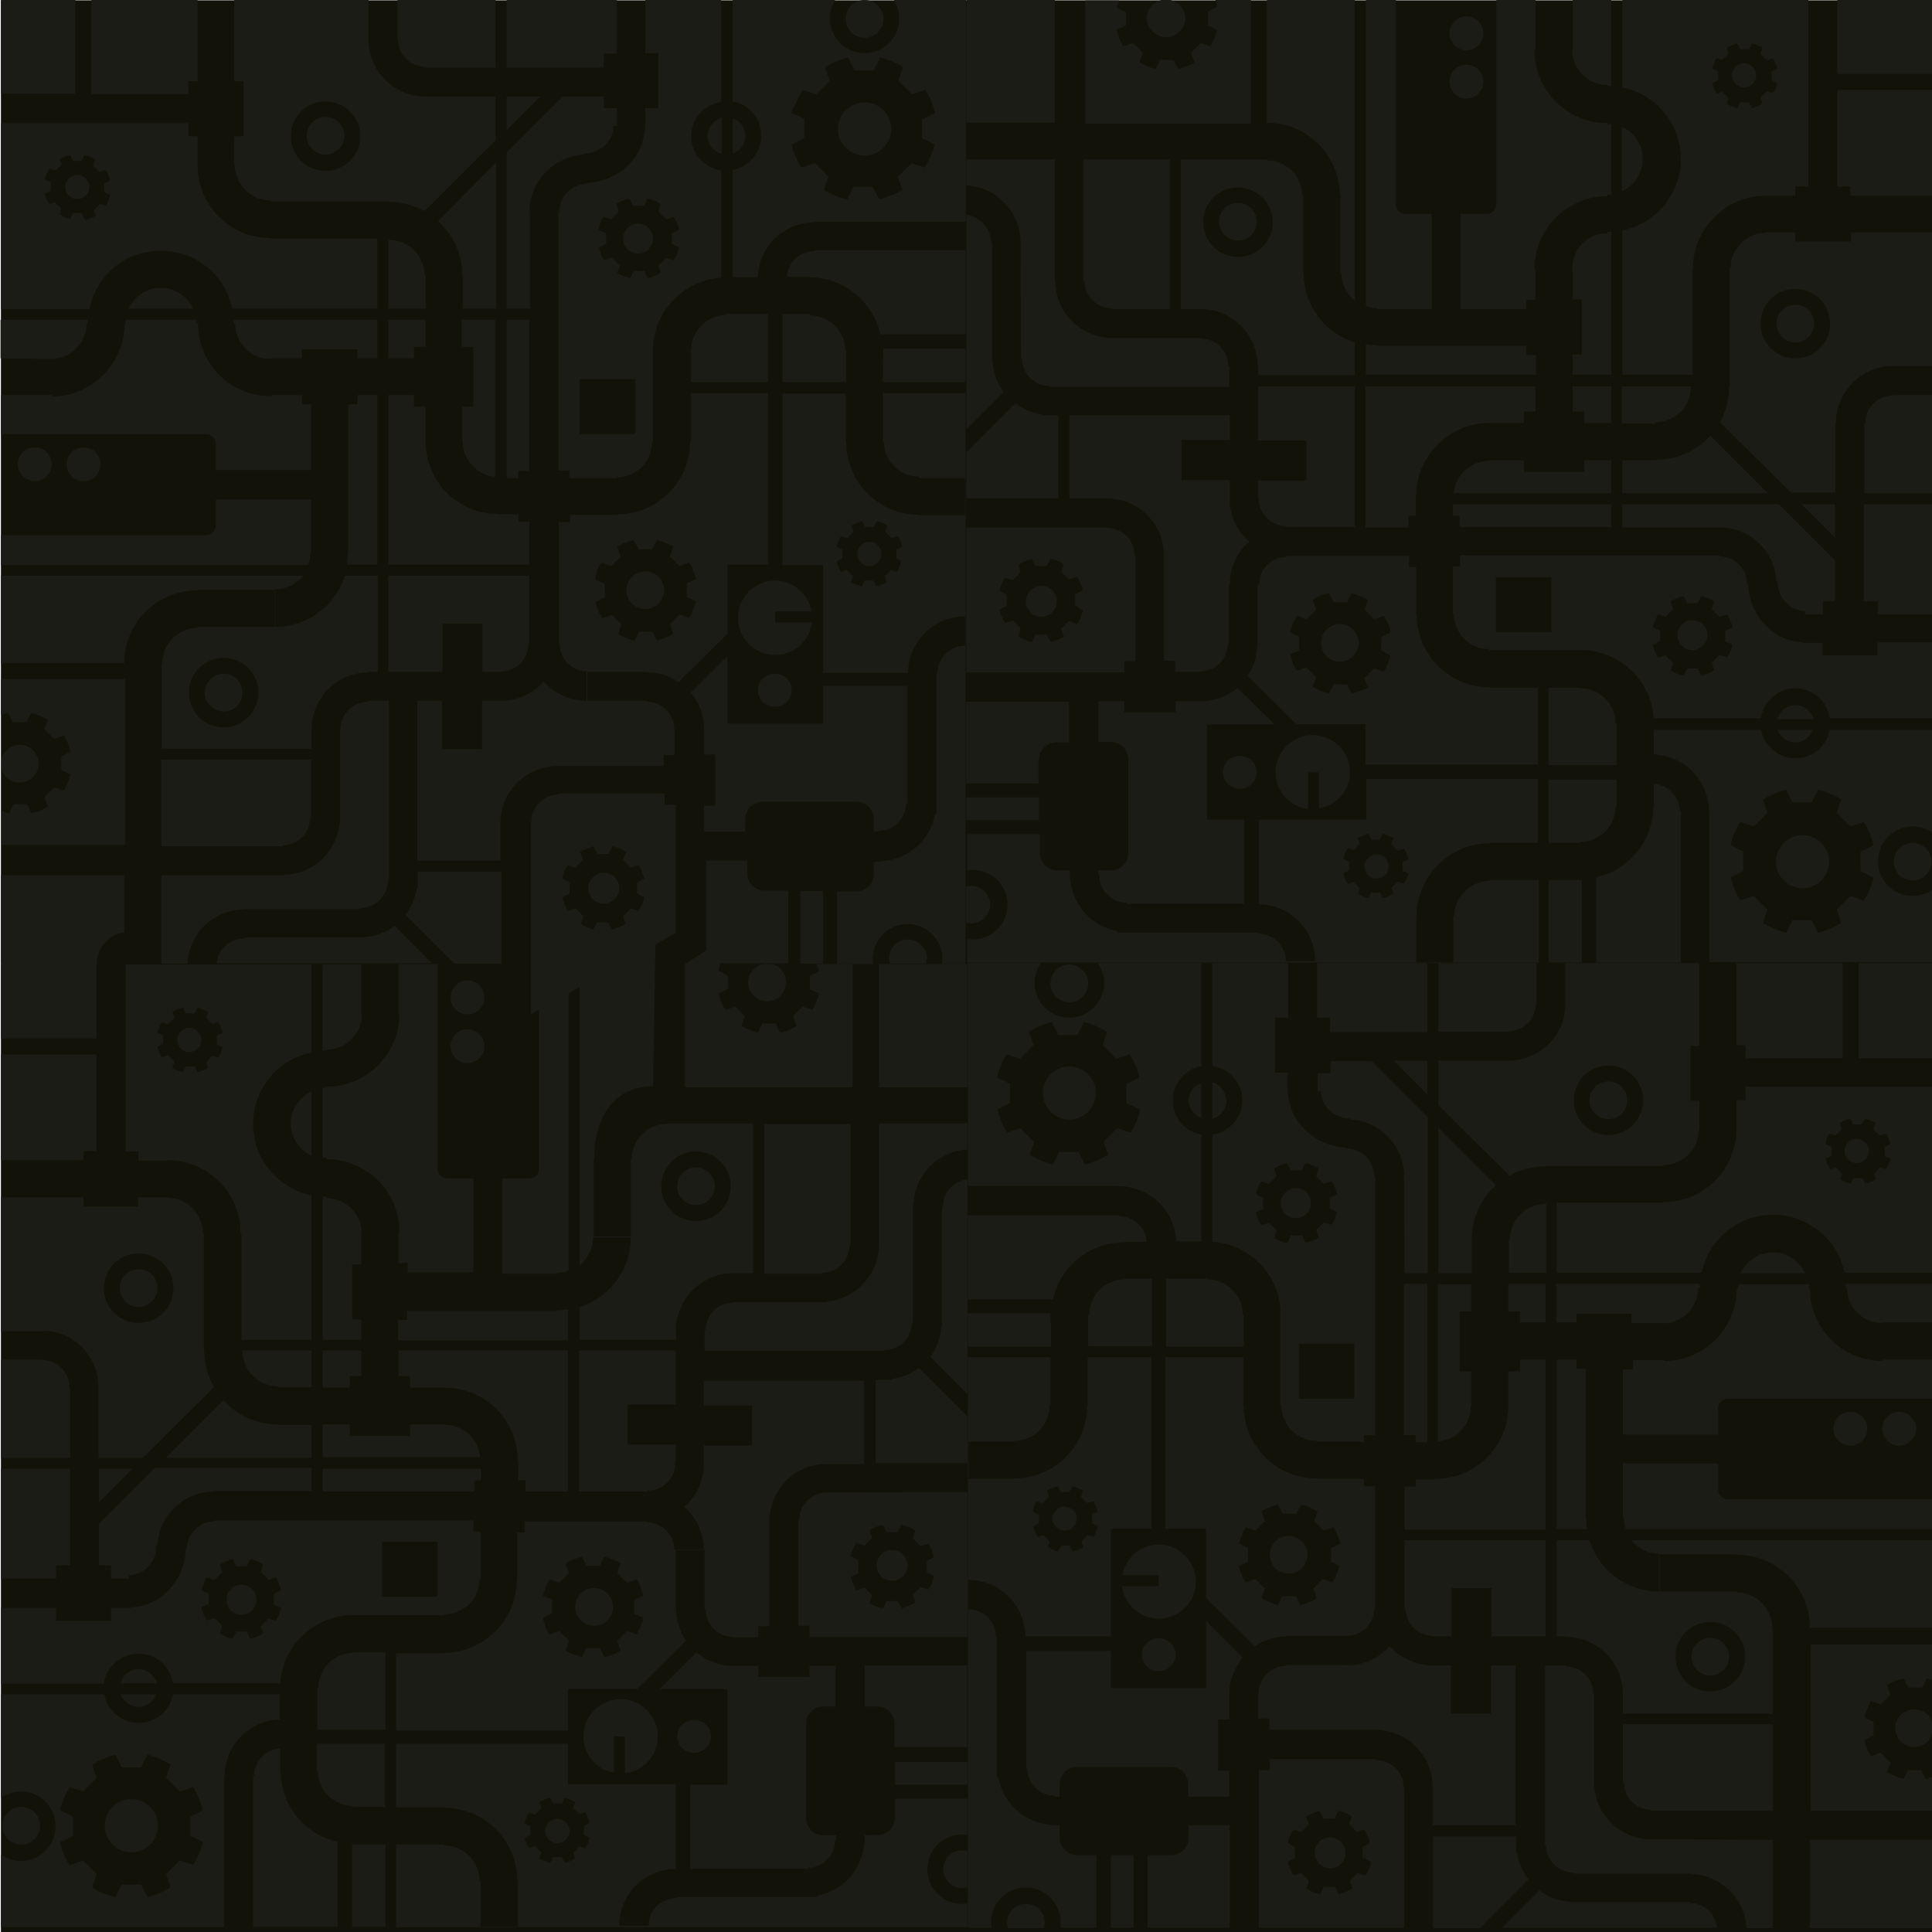 <svg xmlns="http://www.w3.org/2000/svg" viewBox="0 0 400 400" enable-background="new 0 0 400 400"><path fill="#1A1A0D" d="M.2.1h400v400h-400z"/><g fill="#28281F"><path d="M184.1 198.4c0 .4.1.8.2 1.1h7.4c.1-.4.2-.7.2-1.1 0-2.1-1.7-3.9-3.9-3.9s-3.9 1.7-3.9 3.9zm-102.4-6.7c-1.8 1.3-4 2.2-6.3 2.3v.1h-24.8v.2c-3 0-5.4 2.2-5.7 5.1h44.5l-7.7-7.7zm82.2-48.8c0-1.9-1.5-3.4-3.5-3.4-1.9 0-3.5 1.5-3.5 3.4s1.5 3.4 3.5 3.4c2 .1 3.5-1.5 3.5-3.4zm4.1-16.4c-.7-3.6-3.8-6.3-7.5-6.3-4.2 0-7.7 3.4-7.7 7.7 0 4.2 3.4 7.7 7.7 7.7 3.9 0 7.1-2.9 7.6-6.7h-7.6v-2.3h7.5zm-65.4-92.7l-11.9 12c3.1 2.8 5 6.8 5 11.2h.1v6.9h6.9v-30.1zm2.3-13.8v6.9l6.9-6.9z"/><ellipse cx="133.6" cy="122.2" rx="3.9" ry="3.9"/><path d="M143.1 72.5h-.1v6.6h16v-14.1h-8.6v.2c-4 0-7.3 3.3-7.3 7.3zm-33.5-28.7c.1-6.3 5-11.4 11.2-11.8v-.2c3.4 0 6.2-2.6 6.2-5.7h.7v-3.7h-2.7v-2.4h-8.5l-11.6 11.6v32.3h4.8v-20.1zm-76.3 8.1c7.3 0 13.4 5.2 14.8 12h30v-14.5h-22.1v-.1c-8.4 0-15.1-6.8-15.1-15.1v-6h-1.9v-2.7h-38.8v38.5h18.3c1.4-7 7.5-12.1 14.8-12.1zm-16.4-7.8h-1.8l-.6 1.2c-.8-.2-1.5-.5-2.2-.9l.4-1.2-1.3-1.3-1.2.4c-.4-.7-.7-1.4-.9-2.2l1.2-.6v-1.8l-1.2-.6c.2-.8.5-1.5.9-2.2l1.3.4 1.3-1.3-.5-1c.7-.4 1.4-.7 2.2-.9l.6 1.2h1.8l.6-1.2c.8.2 1.5.5 2.2.9l-.4 1.3 1.3 1.3 1.3-.4c.4.7.7 1.4.9 2.2l-1.2.6v1.8l1.2.6c-.2.8-.5 1.5-.9 2.2l-1.2-.4-1.3 1.3.4 1.2c-.7.4-1.4.7-2.2.9l-.7-1.5zm39.1-2.6v.2h24.5v.1c2.7 0 5.2.7 7.4 1.9l14.7-14.6v-9.1h-14.5v-6h14.5v-14.3h-20.3v8.4h.1c0 3.2 2.6 5.7 5.7 5.7v6.2c-6.3 0-11.4-4.9-11.8-11v-9.2h-27.8v17h1.9v11.4h-1.9v6h.1c.1 4 3.3 7.3 7.4 7.3zm11.4-20.5c4 0 7.2 3.2 7.2 7.2s-3.2 7.2-7.2 7.2-7.2-3.2-7.2-7.2 3.2-7.2 7.2-7.2zm98.3 163.5h4.7v15h-4.7zm-85.3-45.4h11.2v-10h8.3v10h3.8v-.1c3.2 0 5.7-2.6 5.7-5.7h.2v-14.1h-29.2v19.9zm73.9-111c0-1.7-1.1-3.1-2.6-3.6v7.3c1.5-.5 2.6-2 2.6-3.7zm-47 69.4h2.3v-31.3h-4.7v32.8h2.4zm5.3 43.6c-2 2.3-5 3.8-8.3 4h-4.5v10h-8.3v-10h-5.1v33.1h17.2v-7.8c0-6.1 4.6-11.1 10.6-11.7v-.1h23.2v-2.3h2.3v-5.3h-.1c0-3.2-2.6-5.7-5.7-5.7v-.2h-12.5v-6h12.6v.1c2.4 0 4.6.7 6.5 2l10.1-10v-14.3h8.4v-35.5h-16v10h-.1c0 8.3-6.8 15.1-15.1 15.1v.1h-9.8v1.5h-2.3v25.2h.2c0 3.2 2.6 5.7 5.7 5.7v6.1c-3.6 0-6.8-1.5-9-4zm11.9-24.6l2 .7 2-2-.7-2c1-.7 2.2-1.1 3.4-1.4l1 1.9h2.8l1-1.9c1.2.3 2.4.8 3.4 1.4l-.7 2 2 2 2-.7c.7 1 1.1 2.2 1.4 3.4l-1.9.9v2.8l1.9.9c-.3 1.2-.8 2.4-1.4 3.4l-2-.7-2 2 .7 2c-1 .7-2.2 1.1-3.4 1.4l-.9-1.8h-2.8l-.9 1.9c-1.2-.3-2.4-.8-3.4-1.4l.7-2-2-2-2 .7c-.7-1-1.2-2.2-1.4-3.4l1.9-.9v-2.8l-1.9-.9c0-1.3.5-2.5 1.2-3.5zm22-88.4c0 1.8 1.2 3.3 2.9 3.7v-7.5c-1.6.6-2.9 2.1-2.9 3.8z"/><ellipse cx="125" cy="183.9" rx="3.2" ry="3.2"/><path d="M33.4 199.5h5.4c.3-6.1 5.2-11 11.4-11.2v-.1h24.4v-.2c3.2 0 5.7-2.6 5.7-5.7h.2v-37.2h-4.3v.2c-3.2 0-5.7 2.6-5.7 5.7h-.1v19.4h-.1c-.5 5.9-5.4 10.6-11.5 10.7v.1h-25.4v18.3zm70.3-19h-17.2v3.4h-.2c-.3 2-1.1 3.9-2.3 5.5l10.1 10.1h9.7v-19z"/><ellipse cx="7.2" cy="96.1" rx="3.5" ry="3.5"/><path d="M26.6 63.9h13.4c-1.2-2.5-3.7-4.3-6.7-4.3s-5.5 1.8-6.7 4.3z"/><ellipse cx="17.3" cy="96.1" rx="3.5" ry="3.5"/><path d="M88.1 91.4v-7.2h-2.4v-2.4h-5.3v35.1h29.2v-8.9h-2.3v-1.5h-4.1v-.1c-8.3.1-15.1-6.7-15.1-15zm-7.7-17.2h5.3v-2.4h2.4v-5.6h-7.7zm0-24.8v14.5h7.7v-6.9h-.2c0-4-3.3-7.3-7.3-7.3v-.2h-.2zm15.3 34.8v7.2h.1c0 3.8 3 7 6.7 7.3v-32.5h-6.9v5.6h2.4v12.4h-2.3zm-17.6-10v-8h-29.7v.8h.3c0 4 3.2 7.3 7.2 7.3v-.1h6.6v-1.9h11.5v1.9h4.1zm-13.9 95.1h.2v-12h-31v17.9h25.1v-.2c3.2 0 5.7-2.5 5.7-5.7zm13.9-87.5h-4.1v1.9h-1.9v31h-.1c0 .8-.1 1.5-.2 2.2h6.3v-35.1z"/><ellipse cx="180" cy="114.7" rx="2.5" ry="2.5"/><path d="M4.1 162c2.2 0 3.9-1.8 3.9-3.9 0-2.2-1.8-3.9-3.9-3.9-1.9 0-3.4 1.3-3.8 3.1v1.8c.3 1.6 1.9 2.9 3.8 2.9zm164.6-116v-.1h31.3v-46.2h-15.1c.8 1.2 1.3 2.6 1.3 4.1 0 4-3.2 7.2-7.2 7.2s-7.2-3.2-7.2-7.2c0-1.5.5-3 1.3-4.1h-21.4v21.3c3.4.6 5.9 3.5 5.9 7.1 0 3.5-2.6 6.5-5.9 7.1v22.2h5.2c.2-6.4 5.4-11.4 11.8-11.4zm-2.5-27.4l2.8.9 2.8-2.8-1-2.8c1.5-.9 3.1-1.6 4.8-2l1.3 2.7h4l1.3-2.7c1.7.4 3.3 1.1 4.8 2l-1 2.8 2.8 2.8 2.8-.9c.9 1.5 1.6 3.1 2 4.8l-2.7 1.3v3.9l2.6 1.3c-.4 1.7-1.1 3.3-2 4.8l-2.8-.9-2.8 2.8.9 2.7c-1.5.9-3.1 1.6-4.8 2l-1.3-2.6h-4l-1.3 2.6c-1.7-.4-3.4-1.1-4.8-2l.9-2.7-2.8-2.8-2.8.9c-.9-1.4-1.6-3.1-2-4.8l2.6-1.3v-4l-2.7-1.3c.8-1.6 1.5-3.2 2.4-4.7zm-140.5 122h-25.5v7.4c.5-.2 1-.3 1.5-.4l1 1.9h2.8l1-1.9c1.2.3 2.4.8 3.4 1.4l-.7 2 2 2 2-.7c.7 1 1.1 2.2 1.4 3.4l-1.9.9v2.8l1.9.9c-.3 1.2-.8 2.4-1.4 3.4l-2-.7-2 2 .7 2c-1 .7-2.2 1.1-3.4 1.4l-.9-1.9h-2.8l-.9 1.9c-.5-.1-1-.3-1.5-.5v7h25.5v-34.3zm15.2-18.4v-.1h16v7.7h-16v.2c-4 0-7.3 3.3-7.3 7.3h-.1v17.7h31v-4c0-6.5 5.3-11.8 11.8-11.8v-.1h1.9v-19.9h-6.8c-1.9 6.1-7.7 10.6-14.4 10.6v-7.8c2.3 0 4.4-1.1 5.8-2.8h-62.6v18.1h25.5c0-8.3 6.8-15.1 15.2-15.1zm5.4 28.4c-4 0-7.2-3.2-7.2-7.2s3.2-7.2 7.2-7.2 7.2 3.2 7.2 7.2c0 3.9-3.2 7.2-7.2 7.2z"/><ellipse cx="179" cy="26.7" rx="5.5" ry="5.5"/><path d="M.2-.3h15.4v19.7h-15.4z"/><ellipse cx="67.4" cy="28.1" rx="3.9" ry="3.9"/><ellipse cx="179" cy="3.9" rx="3.9" ry="3.9"/><ellipse cx="46.3" cy="143.4" rx="3.9" ry="3.9"/><circle cx="16" cy="38.7" r="2.5"/><path d="M39 16.8h1.9v-17.1h-22v19.8h20.1zm25.2 97.9h.2v-11.3h-19.7v5.4c0 1.1-.9 2-2 2h-42.5v6.2h63.6c.3-.8.4-1.5.4-2.3zm135.7-62.9h-31.3v.2c-3 0-5.5 2.4-5.7 5.3h4.6v.1c7.2 0 13.2 5 14.8 11.8h17.6v-17.4z"/><ellipse cx="132.1" cy="49.4" rx="3.1" ry="3.1"/><path d="M121.5 38.1c-3.2 0-5.7 2.6-5.7 5.7h-.2v53.6h2.3v1.6h9.8v-.2c4.1 0 7.3-3.3 7.3-7.3h.2v-19.7c.4-7.7 6.5-13.8 14.1-14.3v-22.2c-3.5-.5-6.2-3.5-6.2-7.1 0-3.6 2.7-6.6 6.2-7.1v-21.4h-15.7v11.3h2.7v11.4h-2.7v4.2h-.1c-.3 6.1-5.5 11-12.1 11.3v.2zm10 51.8h-11.5v-11.4h11.5v11.4zm-6.6-45l1.6.5 1.6-1.6-.5-1.6c.8-.5 1.7-.9 2.7-1.1l.8 1.5h2.2l.8-1.5c1 .2 1.9.6 2.7 1.1l-.5 1.6 1.6 1.6 1.6-.5c.5.8.9 1.7 1.1 2.7l-1.5.7v2.2l1.5.7c-.2 1-.6 1.9-1.1 2.7l-1.6-.5-1.6 1.6.5 1.5c-.8.5-1.7.9-2.7 1.1l-.7-1.5h-2.2l-.7 1.5c-1-.2-1.9-.6-2.7-1.1l.5-1.5-1.6-1.6-1.6.5c-.5-.8-.9-1.7-1.1-2.7l1.5-.7v-2.2l-1.5-.7c0-1 .4-1.9.9-2.7zm.1-33.8h2.7v-11.4h-22.8v14.3h20.1zm37 53.9v14.1h13.2v-6.5h-.2c0-4-3.3-7.3-7.3-7.3v-.3h-5.7zm37.9 7.2h-17v2.1h-.1v4.8h17.1zm-189.3 2.1h.1c4-.1 7.2-3.3 7.2-7.3h.2v-.8h-18v8l10.5.1zm34.1 17.6v5.4h19.7v-13.6h-1.9v-1.9h-6.4v.2c-8.4.1-15.1-6.7-15.1-15h-.3v-.8h-14.7v.8h-.2c0 8.3-6.8 15.1-15.1 15.1v-.7.4h-10.5v8.1h42.5c1.1 0 2 .9 2 2zm125.7 50.2v7.7h-19.8v-14l-7.6 7.6c1.8 2.1 2.8 4.7 2.8 7.6v5.2h2.3v10.6h-2.3v5.4h8.5v-2.6c0-2 1.6-3.6 3.6-3.6h19.4c2 0 3.6 1.6 3.6 3.6v2.6h1v-.2c3.2 0 5.7-2.6 5.7-5.7h.3v-.3h-.1v-24h-17.4zm29.5 57.4v-118.1h-17.1v10h.2c0 4 3.3 7.3 7.3 7.3v.3h9.5v7.7h-9.5v-.1c-8.4 0-15.1-6.8-15.1-15.1h-.1v-10h-13.1v35.5h8.4v22.3h17.6c.1-6.5 5.3-11.7 11.8-11.7v6.1c-3.2 0-5.7 2.6-5.7 5.7h-.2v29.1h-.3c-.9 5.3-5.4 9.4-10.9 9.8v.1h-1.8v2.6c0 2-1.6 3.6-3.6 3.6h-4v15h7.5c-.1-.4-.1-.7-.1-1.1 0-4 3.2-7.2 7.2-7.2s7.2 3.2 7.2 7.2c0 .4 0 .7-.1 1.1h4.9zm-13.3-83.3c-.2.8-.5 1.5-.9 2.2l-1.2-.4-1.3 1.3.4 1.2c-.7.4-1.4.7-2.2.9l-.6-1.2h-1.8l-.6 1.2c-.8-.2-1.5-.5-2.2-.9l.4-1.2-1.3-1.3-1.2.4c-.4-.7-.7-1.4-.9-2.2l1.2-.6v-1.8l-1.2-.6c.2-.8.5-1.5.9-2.2l1.3.4 1.3-1.3-.4-1.3c.7-.4 1.4-.7 2.2-.9l.6 1.2h1.8l.6-1.2c.8.2 1.5.5 2.2.9l-.4 1.3 1.3 1.3 1.3-.4c.4.7.7 1.4.9 2.2l-1.2.6v1.8l1 .6zm18.4 71.1c0-2.1-1.7-3.9-3.9-3.9-.4 0-.8.1-1.1.2v7.4c.3.1.7.2 1.1.2 2.2-.1 3.9-1.8 3.9-3.9zm.5-112.4h-.1v-24.7h-.2c0-3-2.3-5.4-5.1-5.7v44.4l7.7-7.7c-1.3-1.8-2.2-3.9-2.3-6.3z"/><ellipse cx="256.7" cy="159.9" rx="3.5" ry="3.4"/><path d="M279.5 159.9c0-4.2-3.4-7.7-7.7-7.7-4.2 0-7.7 3.4-7.7 7.7 0 3.9 2.9 7.1 6.7 7.6v-7.6h2.3v7.5c3.7-.7 6.4-3.8 6.4-7.5zm74.6-69.7c-2.8 3.1-6.8 5-11.2 5v.1h-7v6.8h30.1l-11.9-11.9zm25.8 21.1v-6.9h-6.9z"/><ellipse cx="277.4" cy="133.1" rx="3.9" ry="3.9"/><path d="M320.6 142.4v16h14.1v-8.6h-.2c0-4-3.3-7.3-7.3-7.3v-.1h-6.6zm35.4-33.2c6.3 0 11.5 4.9 11.8 11.1h.2c0 3.4 2.6 6.2 5.7 6.2v.7h3.7v-2.7h2.5v-8.5l-11.6-11.6h-32.4v4.8h20.1zm-140.9 48.1c0-2 1.6-3.6 3.6-3.6h2.6v-8.4h-21.3v16.9h15v-4.9zm168-107.3h-11.4v-1.9h-6.1v.1c-4 0-7.3 3.3-7.3 7.3h-.2v24.5h-.1c0 2.7-.7 5.2-1.9 7.4l14.7 14.6h9.2v-14.4h6v14.5h14.3v-20.3h-8.4v.1c-3.2 0-5.7 2.6-5.7 5.7h-6.1c0-6.2 4.9-11.4 11-11.8h9.2v-27.7h-17.1v1.9zm-11.4 24.2c-4 0-7.2-3.2-7.2-7.2s3.2-7.2 7.2-7.2 7.2 3.2 7.2 7.2-3.2 7.2-7.2 7.2zm-21.3-18.6h.1c0-8.3 6.8-15.1 15.1-15.1h6.1v-1.9h2.7v-38.7h-38.5v18.2c6.9 1.4 12.1 7.5 12.1 14.8 0 7.3-5.2 13.4-12.1 14.8v29.9h14.5v-22zm4.1-41.4c.2-.8.5-1.5.9-2.2l1.2.4 1.3-1.3-.4-1.2c.7-.4 1.4-.7 2.2-.9l.6 1.2h1.8l.6-1.2c.8.2 1.5.5 2.2.9l-.4 1.3 1.3 1.3 1.3-.4c.4.7.7 1.4.9 2.1l-1.2.6v1.8l1.2.6c-.2.8-.5 1.5-.9 2.1l-1.3-.4-1.3 1.3.4 1.3c-.7.4-1.4.7-2.2.9l-.6-1.2h-1.8l-.6 1.2c-.8-.2-1.5-.5-2.2-.9l.4-1.2-1.3-1.3-1.2.4c-.4-.7-.7-1.4-.9-2.2l1.2-.6v-1.8l-1.2-.6zm-154.4 150.9h15v4.7h-15zm60.4-65.7v3.8h.1c0 3.2 2.6 5.7 5.7 5.7v.2h14.2v-29.1h-20v11.2h10v8.3h-10zm111.2 54.3c1.7 0 3.1-1.1 3.6-2.6h-7.3c.6 1.5 2 2.6 3.7 2.6zm-70.9-46.9h1.4v2.3h31.4v-4.7h-32.8zm17.6 51.6v-16h-10v-.1c-8.4 0-15.1-6.8-15.1-15.1h-.1v-9.8h-1.5v-2.3h-25.3v.2c-3.2 0-5.7 2.6-5.7 5.7h-6.1c0-3.5 1.6-6.7 4-8.9-2.3-2-3.9-5-4-8.2v-4.5h-10v-8.3h10v-5.1h-33.2v17.2h7.8c6.1 0 11.1 4.6 11.7 10.5h.1v23.1h2.3v2.3h5.2v-.1c3.2 0 5.7-2.6 5.7-5.7h.2v-12.3h6v12.4h-.1c0 2.4-.7 4.6-2 6.5l10.1 10h14.3v8.4h35.7zm-38.6-14.8l-.9-1.9h-2.8l-.9 1.9c-1.2-.3-2.4-.8-3.4-1.4l.7-2-2-2-2 .7c-.7-1-1.1-2.2-1.4-3.4l1.9-.9v-2.8l-1.9-.9c.3-1.2.8-2.4 1.4-3.4l2 .7 2-2-.7-2c1-.7 2.2-1.2 3.4-1.4l.9 1.9h2.8l.9-1.9c1.2.3 2.4.8 3.4 1.4l-.7 2 2 2 2-.7c.7 1 1.2 2.2 1.4 3.4l-1.9 1v2.8l1.9 1c-.3 1.2-.8 2.4-1.4 3.4l-2-.7-2 2 .7 2c-1 .4-2.2.9-3.4 1.2zm91.9 2.4c-1.8 0-3.3 1.2-3.7 2.9h7.5c-.5-1.7-2-2.9-3.8-2.9z"/><ellipse cx="215.6" cy="124.5" rx="3.2" ry="3.2"/><path d="M211.3 49.8l.1 24.4h.2c0 3.2 2.6 5.7 5.7 5.7v.2h37.2v-4.3h-.2c0-3.2-2.6-5.7-5.7-5.7v-.1h-19.4v-.1c-5.9-.5-10.6-5.4-10.7-11.5h-.1v-25.4h-18.3v5.4c6.1.3 11 5.3 11.2 11.4zm7.8 36.2h-3.4v-.2c-2.1-.3-3.9-1.1-5.5-2.3l-10.1 10.1v9.6h19v-17.2z"/><ellipse cx="303.6" cy="6.9" rx="3.5" ry="3.5"/><path d="M340.1 32.9c0-2.9-1.7-5.5-4.3-6.6v13.3c2.6-1.2 4.3-3.7 4.3-6.7z"/><ellipse cx="303.6" cy="16.9" rx="3.5" ry="3.5"/><path d="M291.6 106.8h1.5v-4.1h.1c0-8.3 6.8-15.1 15.1-15.1h7.2v-2.4h2.4v-5.2h-35.2v29.2h8.9v-2.4zm42-19.2v-7.6h-8v5.2h2.4v2.4zm9.2-.2c4 0 7.3-3.3 7.3-7.3h.2v-.1h-14.5v7.7h7v-.3zm-34.5 7.9v.1c-3.8 0-7 3-7.3 6.7h32.6v-6.8h-5.6v2.4h-12.5v-2.4h-7.2zm25.3-47.3h-.8v.3c-4 0-7.3 3.2-7.3 7.2h.1v6.5h1.9v11.4h-1.9v4.2h8v-29.6zm-103.4 15.8v.2h12v-31h-17.9v25.1h.2c0 3.2 2.6 5.7 5.7 5.7zm87.7 9.7h-1.9v-1.9h-31v-.1c-.8 0-1.5-.1-2.2-.2v6.3h35.2v-4.1zm-85.1 63.4h2.3v-21.9h-.2c0-3.2-2.6-5.7-5.7-5.7v-.1h-29.1v30h32.7v-2.3zm-8.6-10.5c-.2 1-.6 1.9-1.2 2.8l-1.7-.6-1.6 1.6.6 1.6c-.8.5-1.8.9-2.8 1.1l-.8-1.5h-2.3l-.8 1.5c-1-.2-2-.6-2.8-1.2l.5-1.6-1.6-1.6-1.6.5c-.5-.8-.9-1.8-1.2-2.8l1.5-.8v-2.3l-1.5-.7c.2-1 .6-2 1.2-2.8l1.6.5 1.6-1.6-.5-1.6c.8-.5 1.8-.9 2.8-1.2l.8 1.5h2.3l.8-1.5c1 .2 2 .6 2.8 1.1l-.6 1.6 1.6 1.6 1.7-.6c.5.8.9 1.8 1.2 2.8l-1.6.8v2.3l1.6 1.1z"/><circle cx="285" cy="179.4" r="2.5"/><path d="M241.5 7.7c2.2 0 3.9-1.8 3.9-3.9 0-1.9-1.3-3.4-3.1-3.8h-1.8c-1.7.4-3.1 2-3.1 3.8.1 2.1 1.9 3.9 4.1 3.9zm158.7 143.4h-21.4c-.6 3.4-3.5 5.9-7.1 5.9-3.5 0-6.5-2.6-7.1-5.9h-22.2v5.1c6.3.2 11.4 5.4 11.4 11.8h.1v31.2h46.2v-15c-1.2.8-2.6 1.3-4.1 1.3-4 0-7.2-3.2-7.2-7.2s3.2-7.2 7.2-7.2c1.5 0 3 .5 4.1 1.3v-21.3zm-12.3 30.6c-.4 1.7-1.1 3.3-2 4.8l-2.8-1-2.8 2.8.9 2.8c-1.5.9-3.1 1.6-4.8 2l-1.3-2.6h-4l-1.3 2.6c-1.7-.4-3.4-1.1-4.8-2l.9-2.8-2.8-2.8-2.8.9c-.9-1.5-1.6-3.1-2-4.8l2.6-1.3v-4l-2.6-1.3c.4-1.7 1.1-3.4 2-4.8l2.8.9 2.8-2.8-.9-2.8c1.5-.9 3.1-1.6 4.8-2l1.3 2.6h4l1.3-2.6c1.7.4 3.4 1.1 4.8 2l-.9 2.8 2.8 2.8 2.8-.9c.9 1.4 1.6 3.1 2 4.8l-2.7 1.3v4l2.7 1.4zm-128.9-181.8h-7.4c.2.5.3 1 .4 1.5l-1.9 1v2.8l1.9 1c-.3 1.2-.8 2.4-1.4 3.4l-2-.7-2 2 .7 2c-1 .7-2.2 1.1-3.4 1.4l-.9-1.9h-2.8l-.9 1.9c-1.2-.3-2.4-.8-3.4-1.4l.7-2-2-2-2 .7c-.7-1-1.1-2.2-1.4-3.4l1.9-.9v-2.8l-1.9-.9c.1-.5.3-1 .5-1.5h-7v25.5h34.3v-25.7zm-14.5 33.1v31h4.1c6.5 0 11.8 5.3 11.8 11.8h.1v1.9h20v-6.8c-6.1-1.9-10.6-7.6-10.6-14.4h7.8c0 2.3 1.1 4.4 2.8 5.7v-62.3h-18.2v25.5c8.4 0 15.1 6.8 15.1 15.1h.1v16h-7.7v-16h-.2c0-4-3.3-7.3-7.3-7.3v-.2h-17.8zm19 13c0 4-3.2 7.2-7.2 7.2s-7.2-3.2-7.2-7.2 3.2-7.2 7.2-7.2c3.9 0 7.2 3.2 7.2 7.2zm-63.4-46.1h18.3v25.5h-18.3z"/><ellipse cx="373.2" cy="178.4" rx="5.5" ry="5.5"/><path d="M380.4-.1h19.8v15.4h-19.8z"/><ellipse cx="371.7" cy="67" rx="3.9" ry="3.9"/><ellipse cx="396" cy="178.4" rx="3.9" ry="3.9"/><ellipse cx="256.3" cy="45.9" rx="3.9" ry="3.9"/><ellipse cx="361.1" cy="15.6" rx="2.5" ry="2.5"/><path d="M380.4 38.6h2.7v1.9h17.1v-21.9h-19.8zm-95.4 25.4h11.4v-19.7h-5.4c-1.1 0-2-.9-2-2v-42.4h-6.2v63.5c.7.2 1.5.4 2.3.4v.2zm45.5 135.3h17.5v-31.3h-.2c0-3-2.4-5.5-5.4-5.7v4.6h-.1c0 7.2-5 13.2-11.8 14.7v17.7z"/><ellipse cx="350.4" cy="131.5" rx="3.1" ry="3.1"/><path d="M377.4 133.1h-4.2v-.1c-6.1-.3-11-5.5-11.3-12.1h-.2c0-3.2-2.6-5.7-5.7-5.7v-.2h-53.7v2.3h-1.5v9.8h.2c0 4 3.3 7.3 7.3 7.3v.2h19.7c7.7.4 13.9 6.5 14.4 14.1h22.2c.5-3.5 3.5-6.2 7.1-6.2 3.6 0 6.7 2.7 7.1 6.2h21.3v-15.7h-11.4v2.7h-11.4v-2.6zm-56.2-2.2h-11.5v-11.4h11.5v11.4zm37.5 2.5c-.2 1-.6 1.9-1.1 2.7l-1.6-.5-1.6 1.6.5 1.6c-.8.5-1.7.9-2.7 1.1l-.7-1.5h-2.2l-.7 1.5c-1-.2-1.9-.6-2.7-1.1l.5-1.5-1.6-1.6-1.5.5c-.5-.8-.9-1.7-1.1-2.7l1.5-.7v-2.2l-1.5-.7c.2-1 .6-1.9 1.1-2.7l1.5.5 1.6-1.6-.5-1.6c.8-.5 1.7-.9 2.7-1.1l.7 1.5h2.2l.7-1.5c1 .2 1.9.6 2.7 1.1l-.5 1.6 1.6 1.6 1.6-.5c.5.8.9 1.7 1.1 2.7l-1.5.7v2.2l1.5.6zm41.5-6.2v-22.8h-14.3v20.1h2.9v2.7zm-79.6 47.3h6.6v-.2c4 0 7.3-3.3 7.3-7.3h.2v-5.6h-14.1v13.1zm0 24.8h6.9v-17.1h-6.9zm12.2-181.7v.2h.8v-17.9h-8v10.3h-.1v.1c0 4.1 3.3 7.3 7.3 7.3zm-30.5 46.4h13.7v-1.9h1.9v-6.4h-.2c0-8.3 6.8-15.1 15.1-15.1v-.3h.8v-14.6h-.8v-.2c-8.4 0-15.1-6.8-15.1-15.1h.7-.5v-10.5h-8.1v42.4c0 1.1-.9 2-2 2h-5.4v19.7zm-46.1 78.4c-2.1 1.8-4.7 2.8-7.6 2.8h-5.2v2.3h-10.6v-2.3h-5.4v8.4h2.6c2 0 3.6 1.6 3.6 3.6v19.4c0 2-1.6 3.6-3.6 3.6h-2.6v1h.2c0 3.2 2.6 5.7 5.7 5.7v.3h.3v-.1h24v-17.4h-7.7v-19.7h14l-7.7-7.6zm62.2 39.8h-10v.2c-4 0-7.3 3.3-7.3 7.3h-.2v9.5h-7.7v-9.5h.1c0-8.3 6.8-15.1 15.1-15.1v-.1h10v-13.2h-35.5v8.4h-22.3v17.5c6.5.1 11.7 5.3 11.7 11.8h-6.1c0-3.2-2.6-5.7-5.7-5.7v-.2h-29.1v-.3c-5.3-.9-9.4-5.4-9.8-10.8h-.1v-1.8h-2.6c-2 0-3.6-1.6-3.6-3.6v-3.9h-15v7.5c.4-.1.7-.1 1.1-.1 4 0 7.2 3.2 7.2 7.2s-3.2 7.2-7.2 7.2c-.4 0-.7 0-1.1-.1v4.9h118.3v-17.1zm-26.8-1.4c-.2.8-.5 1.5-.9 2.1l-1.3-.4-1.3 1.3.4 1.3c-.7.4-1.4.7-2.2.9l-.6-1.2h-1.8l-.6 1.2c-.8-.2-1.5-.5-2.2-.9l.4-1.2-1.3-1.3-1.2.4c-.4-.7-.7-1.4-.9-2.2l1.2-.6v-1.8l-1.2-.6c.2-.8.5-1.5.9-2.2l1.2.4 1.3-1.3-.4-1.2c.7-.4 1.4-.7 2.2-.9l.6 1.2h1.8l.6-1.2c.8.2 1.5.5 2.2.9l-.4 1.3 1.3 1.3 1.3-.4c.4.6.7 1.4.9 2.2l-1.2.6v1.8l1.2.5zm-79.2 213.4c-2.1 0-3.9 1.7-3.9 3.9 0 .4.1.8.2 1.1h7.4c.1-.4.2-.7.2-1.1 0-2.2-1.7-3.9-3.9-3.9zm137.4-.2v-.2h-24.8v-.1c-2.4-.1-4.5-1-6.3-2.3l-7.7 7.7h44.5c-.3-2.9-2.8-5.1-5.7-5.1z"/><ellipse cx="239.9" cy="342.6" rx="3.5" ry="3.4"/><path d="M247.6 327.5c0-4.2-3.4-7.7-7.7-7.7-3.8 0-6.9 2.7-7.5 6.3h7.5v2.3h-7.6c.5 3.8 3.7 6.7 7.6 6.7 4.2.1 7.7-3.4 7.7-7.6zm57-70.9h.1c0-4.4 1.9-8.4 5-11.2l-11.9-11.9v30.1h6.9v-7zm-9.1-37h-6.9l6.9 7z"/><circle cx="266.8" cy="321.9" r="3.9"/><path d="M257.4 272.2h-.1c0-4-3.3-7.3-7.3-7.3v-.2h-8.6v14.1h16.1v-6.6zm33.3-28.7l.1 20.1h4.8v-32.3l-11.6-11.6h-8.5v2.5h-2.7v3.7h.7c0 3.2 2.8 5.7 6.2 5.7v.2c6 .3 11 5.4 11 11.7zm-44.6 137c0 2-1.6 3.6-3.6 3.6h-4.9v15h17v-21.2h-8.5v2.6zm115.3-152.7h-1.9v6c0 8.3-6.8 15.1-15.1 15.1v.1h-22.1v14.5h30c1.4-6.9 7.5-12 14.8-12 7.3 0 13.4 5.2 14.8 12h18.3v-38.5h-38.8v2.8zm17.3 6.9l1.3.4 1.3-1.3-.4-1.3c.7-.4 1.4-.7 2.2-.9l.6 1.2h1.8l.6-1.2c.8.2 1.5.5 2.2.9l-.4 1.3 1.3 1.3 1.3-.4c.4.7.7 1.4.9 2.2l-1.2.6v1.8l1.2.6c-.2.8-.5 1.5-.9 2.2l-1.2-.4-1.3 1.3.4 1.2c-.7.4-1.4.7-2.2.9l-.6-1.2h-1.8l-.6 1.2c-.8-.2-1.5-.5-2.2-.9l.4-1.2-1.3-1.3-1.2.4c-.4-.7-.7-1.4-.9-2.2l1.2-.6v-1.8l-1.2-.6c0-.8.3-1.5.7-2.2zm-26.9-18.3v-17h-27.7v9.2c-.4 6.1-5.5 11-11.8 11v-6.1c3.2 0 5.7-2.6 5.7-5.7h.1v-8.4h-20.3v14.2h14.5v6h-14.5v9.2l14.7 14.6c2.2-1.2 4.7-1.9 7.4-1.9v-.1h24.5v-.2c4 0 7.3-3.3 7.3-7.3h.1v-6h-1.8v-11.4h1.8zm-18.8 18.6c-4 0-7.2-3.2-7.2-7.2s3.2-7.2 7.2-7.2 7.2 3.2 7.2 7.2-3.2 7.2-7.2 7.2zm-103 149.1h4.7v15h-4.7zm90-45.3v-19.9h-29.2v14.1h.2c0 3.1 2.6 5.7 5.7 5.7v.1h3.8v-10h8.3v10h11.2zm-71.3-107.3v-7.3c-1.5.5-2.6 2-2.6 3.6 0 1.7 1.1 3.1 2.6 3.7zm46.8 67.1v-32.8h-4.8v31.3h2.4v1.5zm1.1 79.3h17.2v-33.1h-5.1v10h-8.3v-10h-4.4c-3.3-.2-6.2-1.7-8.3-4-2.2 2.5-5.3 4-8.9 4v-6.1c3.2 0 5.7-2.6 5.7-5.7h.2v-25.3h-2.3v-1.5h-9.8v-.1c-8.4 0-15.1-6.8-15.1-15.1h-.1v-10h-16.1v35.5h8.4v14.3l10.1 10c1.9-1.2 4.1-2 6.5-2v-.1h12.5v6h-12.5v.2c-3.2 0-5.7 2.6-5.7 5.7h-.1v5.2h2.3v2.3h23.2v.1c5.9.6 10.6 5.6 10.6 11.7v8zm-21.2-54.6l1.9.9c-.3 1.2-.8 2.4-1.4 3.4l-2-.7-2 2 .7 2c-1 .7-2.2 1.1-3.4 1.4l-.9-1.8h-2.8l-.9 1.8c-1.2-.3-2.4-.8-3.4-1.4l.7-2-2-2-2 .7c-.7-1-1.2-2.2-1.4-3.4l1.9-.9v-2.8l-1.9-.9c.3-1.2.8-2.4 1.4-3.4l2 .7 2-2-.7-2c1-.7 2.2-1.1 3.4-1.4l1 1.9h2.8l1-1.9c1.2.3 2.4.8 3.4 1.4l-.7 2 2 2 2-.7c.7 1 1.1 2.2 1.4 3.4l-1.9.9v2.8zm-24.4-99.2v7.5c1.7-.4 2.9-1.9 2.9-3.7-.1-1.9-1.3-3.4-2.9-3.8z"/><ellipse cx="275.4" cy="383.6" rx="3.2" ry="3.2"/><path d="M341.6 380.8c-6-.1-11-4.8-11.5-10.7h-.1v-19.4h-.1c0-3.1-2.6-5.7-5.7-5.7v-.2h-4.3v37.2h.2c0 3.2 2.6 5.7 5.7 5.7v.2h24.4v.1c6.1.2 11.1 5.1 11.4 11.2h5.4v-18.3l-25.4-.1zm-27.5 2.8h-.2v-3.4h-17.2v19h9.7l10.1-10.1c-1.3-1.6-2.1-3.5-2.4-5.5z"/><ellipse cx="393.2" cy="295.8" rx="3.5" ry="3.5"/><path d="M367.1 259.3c-3 0-5.5 1.7-6.7 4.3h13.3c-1.1-2.5-3.7-4.3-6.6-4.3z"/><ellipse cx="383.1" cy="295.8" rx="3.5" ry="3.5"/><path d="M320 281.5h-5.3v2.4h-2.4v7.2c0 8.3-6.8 15.1-15.1 15.1v.1h-4.1v1.5h-2.3v8.9h29.2v-35.2zm0-15.7h-7.7v5.7h2.4v2.3h5.3zm0-16.7h-.1v.2c-4 0-7.3 3.3-7.3 7.3h-.2v6.9h7.7v-14.4zm-22.2 49.3c3.8-.3 6.7-3.4 6.7-7.3h.1v-7.2h-2.4v-12.4h2.4v-5.6h-6.9v32.5zm53.8-31.8h.3v-.8h-29.7v8h4.2v-1.8h11.4v1.9h6.6v.1c4-.1 7.2-3.4 7.2-7.4zm-15.6 102.4h.2c0 3.2 2.6 5.7 5.7 5.7v.2h25.1v-17.9h-31v12zm-13.7-87.5v35.1h6.3c-.1-.7-.2-1.5-.2-2.2h-.1v-31h-1.9v-1.9h-4.1zm-37.5 82.9v-.2h-21.9v2.3h-2.3v32.6h30.1v-29.1h-.1c0-3.1-2.6-5.6-5.8-5.6zm-2.4 20.3l1.5.8c-.2 1-.6 1.9-1.2 2.8l-1.6-.5-1.6 1.6.5 1.6c-.8.5-1.8.9-2.8 1.2l-.8-1.5h-2.3l-.8 1.5c-1-.2-2-.6-2.8-1.2l.5-1.6-1.6-1.6-1.6.5c-.5-.8-.9-1.8-1.2-2.8l1.5-.8v-2.3l-1.5-.8c.2-1 .6-1.9 1.2-2.8l1.6.5 1.6-1.6-.6-1.6c.8-.5 1.8-.9 2.8-1.2l.8 1.6h2.3l.8-1.6c1 .2 2 .6 2.8 1.2l-.6 1.6 1.6 1.6 1.6-.5c.5.8.9 1.8 1.1 2.8l-1.5.8v2.3z"/><circle cx="220.4" cy="314.4" r="2.5"/><path d="M396.3 353.9c-2.2 0-3.9 1.8-3.9 3.9 0 2.2 1.8 3.9 3.9 3.9 1.9 0 3.4-1.3 3.8-3.1v-1.8c-.3-1.6-1.9-2.9-3.8-2.9zm-147.6-96.8v-22.2c-3.4-.6-5.9-3.5-5.9-7.1 0-3.5 2.6-6.5 5.9-7.1v-21.3h-21.4c.8 1.2 1.3 2.6 1.3 4.1 0 4-3.2 7.2-7.2 7.2s-7.2-3.2-7.2-7.2c0-1.5.5-3 1.3-4.1h-15.1v46.1h31.3v.1c6.4 0 11.6 5.1 11.8 11.4h5.2zm-12.6-27.4c-.4 1.7-1.1 3.3-2 4.8l-2.8-.9-2.8 2.8.9 2.7c-1.5.9-3.1 1.6-4.8 2l-1.3-2.6h-4l-1.3 2.6c-1.7-.4-3.4-1.1-4.8-2l.9-2.7-2.8-2.8-2.8.9c-.9-1.5-1.6-3.1-2-4.8l2.6-1.3v-4l-2.7-1.3c.4-1.7 1.1-3.4 2-4.8l2.8.9 2.8-2.8-1-2.8c1.5-.9 3.1-1.6 4.8-2l1.3 2.7h4l1.3-2.7c1.7.4 3.3 1.1 4.8 2l-.9 2.8 2.8 2.8 2.8-.9c.9 1.5 1.6 3.1 2 4.8l-2.7 1.3v4l2.9 1.3zm138.6 145.2h25.5v-7l-1.5.5-.9-1.9h-2.8l-.9 1.8c-1.2-.3-2.4-.8-3.4-1.4l.7-2-2-2-2 .7c-.7-1-1.2-2.2-1.4-3.4l1.9-.9v-2.8l-1.9-.9c.3-1.2.8-2.4 1.4-3.4l2 .7 2-2-.7-2c1-.7 2.2-1.1 3.4-1.4l1 1.9h2.8l1-1.9 1.5.4v-7.4h-25.5v34.4zm-31.2-53.2v7.8c-6.8 0-12.5-4.4-14.4-10.6h-6.8v19.9h1.9v.1c6.5 0 11.8 5.3 11.8 11.8v4.1h31v-17.8h-.1c0-4-3.3-7.3-7.3-7.3v-.2h-16v-7.7h16v.1c8.4 0 15.1 6.8 15.1 15.1h25.5v-18.1h-62.4c1.3 1.7 3.4 2.8 5.7 2.8zm10.6 14.1c4 0 7.2 3.2 7.2 7.2s-3.2 7.2-7.2 7.2-7.2-3.2-7.2-7.2c-.1-3.9 3.2-7.2 7.2-7.2zm20.6 45.1h25.5v18.3h-25.5zm-153.3-160.1c-3 0-5.5 2.5-5.5 5.5s2.5 5.5 5.5 5.5 5.5-2.5 5.5-5.5-2.5-5.5-5.5-5.5zm163.4-21.4h15.4v19.7h-15.4z"/><ellipse cx="333" cy="227.8" rx="3.9" ry="3.9"/><ellipse cx="221.4" cy="203.6" rx="3.9" ry="3.9"/><ellipse cx="354.1" cy="343" rx="3.9" ry="3.9"/><circle cx="384.4" cy="238.3" r="2.5"/><path d="M381.5 219.1v-19.7h-22v17h1.9v2.7zm-25.8 89.3v-5.4h-19.7v11.3h.2c0 .8.1 1.5.4 2.3h63.6v-6.2h-42.5c-1.1 0-2-.9-2-2zm-122.9-51.2v-.1h4.6c-.2-3-2.7-5.3-5.7-5.3v-.2h-31.3v17.4h17.6c1.5-6.8 7.6-11.8 14.8-11.8z"/><ellipse cx="268.3" cy="249.1" rx="3.1" ry="3.1"/><path d="M282.4 298.6v-1.5h2.3v-53.6h-.2c0-3.2-2.6-5.7-5.7-5.7v-.2c-6.6-.3-11.8-5.2-12.1-11.3h-.1v-4.2h-2.6v-11.4h2.7v-11.3h-15.7v21.3c3.5.5 6.2 3.5 6.2 7.1 0 3.6-2.7 6.6-6.2 7.1v22.2c7.7.5 13.8 6.7 14.1 14.3v19.6h.2c0 4 3.3 7.3 7.3 7.3v.2h9.8zm-15.2-42.7l-.7 1.5c-1-.2-1.9-.6-2.7-1.1l.5-1.5-1.6-1.6-1.6.5c-.5-.8-.9-1.7-1.1-2.7l1.5-.7v-2.3l-1.5-.7c.2-1 .6-1.9 1.1-2.7l1.6.5 1.6-1.6-.5-1.6c.8-.5 1.7-.9 2.7-1.1l.8 1.5h2.2l.8-1.5c1 .2 1.9.6 2.7 1.1l-.5 1.6 1.6 1.6 1.6-.5c.5.8.9 1.7 1.1 2.7l-1.5.7v2.2l1.5.7c-.2 1-.6 1.9-1.1 2.7l-1.6-.5-1.6 1.6.5 1.5c-.8.5-1.7.9-2.7 1.1l-.7-1.5h-2.4zm1.7 33.7v-11.4h11.5v11.4h-11.5zm26.6-90.2h-22.8v11.3h2.7v3h20.1zm-57.1 65.3h-5.6v.2c-4 0-7.3 3.3-7.3 7.3h-.2v6.5h13.2v-14zm-38 7.2v6.9h17.2v-4.9h-.1v-2zm181.8-5.3h.2c0 4 3.2 7.3 7.2 7.3h.1v-.1h10.4v-8h-18c.1.3.1.6.1.8zm7.6 14.5v.7c-8.4 0-15.1-6.8-15.1-15.1h-.2v-.8h-14.6v.8h-.3c0 8.3-6.8 15.1-15.1 15.1v-.2h-6.4v1.9h-2.1v13.5h19.7v-5.4c0-1.1.9-2 2-2h42.5v-8.1h-10.4v-.4zm-140 68.4h-19.8v-7.7h-17.5v24h-.1v.3h.3c0 3.2 2.6 5.7 5.7 5.7v.2h1v-2.6c0-2 1.6-3.6 3.6-3.6h19.4c2 0 3.6 1.6 3.6 3.6v2.6h8.5v-5.4h-2.3v-10.6h2.3v-5.2c0-2.9 1.1-5.6 2.8-7.6l-7.6-7.6v13.9zm-30.4 31v-2.6h-1.8v-.1c-5.5-.4-10-4.5-10.9-9.8h-.3v-29.1h-.2c0-3.2-2.6-5.7-5.7-5.7v-6.1c6.5 0 11.7 5.2 11.8 11.7h17.7v-22.3h8.4v-35.5h-13.2v10h-.1c0 8.3-6.8 15.1-15.1 15.1v.1h-9.5v-7.7h9.5v-.2c4.1 0 7.3-3.3 7.3-7.3h.2v-10h-17.1v118.1h4.9c-.1-.4-.1-.7-.1-1.1 0-4 3.2-7.2 7.2-7.2s7.2 3.2 7.2 7.2c0 .4 0 .7-.1 1.1h7.5v-15h-4c-1.9 0-3.6-1.6-3.6-3.6zm-4.8-69.7l1.3.4 1.3-1.3-.4-1.3c.7-.4 1.4-.7 2.2-.9l.6 1.2h1.8l.6-1.2c.8.2 1.5.5 2.2.9l-.4 1.3 1.3 1.3 1.3-.4c.4.7.7 1.4.9 2.2l-1.2.6v1.8l1.2.6c-.2.8-.5 1.5-.9 2.2l-1.2-.4-1.3 1.3.4 1.2c-.7.4-1.4.7-2.2.9l-.6-1.2h-1.8l-.6 1.2c-.8-.2-1.5-.5-2.2-.9l.4-1.2-1.3-1.3-1.2.4c-.4-.7-.7-1.4-.9-2.2l1.2-.6v-1.8l-1.2-.6c0-.9.3-1.6.7-2.2zm-19.3 76.2c0 2.1 1.7 3.9 3.9 3.9.4 0 .8-.1 1.1-.2v-7.4c-.3-.1-.7-.2-1.1-.2-2.1 0-3.9 1.7-3.9 3.9zm-.1-137.1h-.2v24.7h-.1c-.1 2.4-1 4.5-2.3 6.3l7.7 7.7v-44.4c-2.9.3-5.1 2.7-5.1 5.7z"/><ellipse cx="143.7" cy="359.5" rx="3.5" ry="3.4"/><path d="M136.2 359.5c0-4.2-3.4-7.7-7.7-7.7-4.2 0-7.7 3.4-7.7 7.7 0 3.8 2.7 6.9 6.3 7.5v-7.5h2.3v7.6c3.9-.4 6.8-3.7 6.8-7.6zm-71.7-57.7v-6.8h-7v-.1c-4.5 0-8.5-1.9-11.2-5l-11.9 11.9h30.1zm-44 9.2l6.9-6.9h-6.9z"/><ellipse cx="123" cy="332.7" rx="3.9" ry="3.9"/><path d="M73.2 342.2c-4 0-7.3 3.3-7.3 7.3h-.2v8.6h14.1v-16h-6.6v.1zm-52.7-18.1h2.5v2.7h3.7v-.7c3.2 0 5.7-2.8 5.7-6.2h.2c.3-6.2 5.5-11.1 11.8-11.1v-.1h20.1v-4.8h-32.4l-11.6 11.6v8.6zm158.5 29.2h2.6c2 0 3.6 1.6 3.6 3.6v4.8h15v-16.9h-21.2v8.5zm-178.8-71.8v20.3h14.3v-14.5h-.1c0-3.2-2.6-5.7-5.7-5.7v-.1h-8.5zm9.2-6c6.2.4 11 5.5 11 11.8v14.5h9.2l14.7-14.6c-1.2-2.2-2-4.7-2-7.4h-.1v-24.5h-.2c0-4-3.3-7.3-7.3-7.3v-.1h-6.1v1.9h-11.3v-1.9h-17.1v27.7h9.2zm19.3-16c4 0 7.2 3.2 7.2 7.2s-3.2 7.2-7.2 7.2-7.2-3.2-7.2-7.2 3.2-7.2 7.2-7.2zm6-19.3c8.4 0 15.1 6.8 15.1 15.1h.2v22.1h14.5v-29.9c-6.9-1.4-12.1-7.5-12.1-14.8 0-7.3 5.2-13.4 12.1-14.8v-18.2h-38.5v38.7h2.7v1.9h6zm-2.1-26.4c.2-.8.5-1.5.9-2.1l1.3.4 1.3-1.3-.4-1.3c.7-.4 1.4-.7 2.2-.9l.6 1.2h1.8l.6-1.2c.8.2 1.5.5 2.2.9l-.4 1.2 1.3 1.3 1.2-.4c.4.7.7 1.4.9 2.2l-1.2.6v1.8l1.2.6c-.2.8-.5 1.5-.9 2.2l-1.2-.4-1.3 1.3.4 1.2c-.7.4-1.4.7-2.2.9l-.6-1.2h-1.8l-.6 1.2c-.8-.2-1.5-.5-2.2-.9l.4-1.3-1.3-1.3-1.3.4c-.4-.7-.7-1.4-.9-2.2l1.2-.6v-1.8l-1.2-.5zm152.7 151h15v4.7h-15zm-45.4-74v-11.2h-20v29.2h14.2v-.2c3.2 0 5.7-2.6 5.7-5.7h.1v-3.8h-10v-8.3h10zm-111.2 62.6c1.7 0 3.1-1.1 3.6-2.6h-7.3c.6 1.5 2 2.6 3.7 2.6zm70.9-49.3h-32.8v4.7h31.4v-2.3h1.4zm18 54v-8.4h14.3l10.1-10c-1.2-1.9-2-4.1-2-6.5h-.1v-12.4h6v12.4h.2c0 3.2 2.6 5.7 5.7 5.7v.1h5.2v-2.3h2.3v-23.1h.1c.6-5.9 5.6-10.5 11.7-10.5h7.8v-17.2h-33.2v5.1h10v8.3h-10v4.5c-.2 3.3-1.7 6.2-4 8.2 2.5 2.2 4 5.3 4 8.9h-6.1c0-3.2-2.6-5.7-5.7-5.7v-.2h-25.3v2.3h-1.5v9.8h-.1c0 8.3-6.8 15.1-15.1 15.1v.1h-9.9v16h35.6zm-5.2-27.7c.3-1.2.8-2.4 1.4-3.4l2 .7 2-2-.7-2c1-.7 2.2-1.1 3.4-1.4l.9 1.9h2.8l.9-1.9c1.2.3 2.4.8 3.4 1.4l-.7 2 2 2 2-.7c.7 1 1.1 2.2 1.4 3.4l-1.9.9v2.8l1.9.9c-.3 1.2-.8 2.4-1.4 3.4l-2-.7-2 2 .7 2c-1 .7-2.2 1.2-3.4 1.4l-.9-1.9h-2.8l-.9 1.9c-1.2-.3-2.4-.8-3.4-1.4l.7-2-2-2-2 .7c-.7-1-1.1-2.2-1.4-3.4l1.9-1v-2.8l-1.9-.8zm-83.7 15.2c-1.8 0-3.3 1.2-3.7 2.9h7.5c-.5-1.6-2-2.9-3.8-2.9z"/><ellipse cx="184.7" cy="324.1" rx="3.2" ry="3.2"/><path d="M182 258c-.2 6-4.9 10.9-10.8 11.5v.1h-19.4v.1c-3.2 0-5.7 2.6-5.7 5.7h-.2v4.3h37.2v-.2c3.2 0 5.7-2.6 5.7-5.7h.2v-24.4h.1c.2-6.1 5.1-11.1 11.2-11.4v-5.4h-18.3v25.4zm2.7 27.5v.2h-3.4v17.2h19v-9.6l-10.1-10.1c-1.5 1.2-3.4 2-5.5 2.3z"/><ellipse cx="96.8" cy="206.5" rx="3.5" ry="3.5"/><path d="M64.5 239.3v-13.3c-2.5 1.2-4.3 3.7-4.3 6.6 0 3 1.8 5.5 4.3 6.7z"/><ellipse cx="96.8" cy="216.6" rx="3.5" ry="3.5"/><path d="M117.6 308.8v-29.2h-35.1v5.3h2.4v2.4h7.2c8.4 0 15.1 6.8 15.1 15.1h.1v4.1h1.5v2.3h8.8zm-50.8-21.5h5.6v-2.4h2.4v-5.3h-8zm-2.3 0v-7.7h-14.5v.1h.2c0 4 3.3 7.3 7.3 7.3v.2h7zm20.4 7.6v2.4h-12.5v-2.4h-5.6v6.8h32.6c-.3-3.8-3.5-6.7-7.3-6.7v-.1h-7.2zm-18.1-47.2v29.7h8v-4.2h-1.9v-11.4h1.9v-6.5h.1c-.1-4-3.3-7.2-7.3-7.2v-.3c-.3-.1-.6-.1-.8-.1zm103.4 16v-.2c3.2 0 5.7-2.6 5.7-5.7h.2v-25.1h-17.9v31h12zm-52.6 7.4c-.7.1-1.5.2-2.2.2v.1h-31.1v1.9h-1.9v4.2h35.2v-6.4zm53.6 37.9c-3.2 0-5.7 2.6-5.7 5.7h-.2v21.9h2.3v2.3h32.7v-30l-29.1.1zm4.9 13.2c.2-1 .6-1.9 1.2-2.8l1.7.6 1.6-1.6-.6-1.6c.8-.5 1.8-.9 2.8-1.1l.8 1.5h2.3l.8-1.5c1 .2 2 .6 2.8 1.2l-.5 1.6 1.6 1.6 1.6-.5c.5.8.9 1.8 1.2 2.8l-1.5.8v2.3l1.5.8c-.2 1-.6 2-1.2 2.8l-1.6-.5-1.6 1.6.5 1.6c-.8.5-1.8.9-2.8 1.2l-.8-1.5h-2.3l-.8 1.5c-1-.2-2-.6-2.8-1.1l.6-1.6-1.6-1.6-1.7.6c-.5-.8-.9-1.8-1.2-2.8l1.6-.8v-2.7l-1.6-.8zm-60.7 54.4c-1.4 0-2.5 1.1-2.5 2.5s1.1 2.5 2.5 2.5 2.5-1.1 2.5-2.5-1.1-2.5-2.5-2.5zm44.4-177h-1.8c-1.7.4-3.1 2-3.1 3.8 0 2.2 1.8 3.9 3.9 3.9 2.2 0 3.9-1.8 3.9-3.9.1-1.8-1.2-3.4-2.9-3.8zm-101.8 151.2h-22.2c-.6 3.4-3.5 5.9-7.1 5.9-3.5 0-6.5-2.5-7.1-5.9h-21.4v21.4c1.2-.8 2.6-1.3 4.1-1.3 4 0 7.2 3.2 7.2 7.2s-3.2 7.2-7.2 7.2c-1.5 0-3-.5-4.1-1.3v15h46.2v-31.2h.1c0-6.4 5.1-11.6 11.4-11.8v-5.2zm-16 30.5c-.4 1.7-1.1 3.4-2 4.8l-2.8-.9-2.8 2.8.9 2.8c-1.5.9-3.1 1.6-4.8 2l-1.3-2.6h-4l-1.3 2.6c-1.7-.4-3.4-1.1-4.8-2l.9-2.8-2.8-2.8-2.8 1c-.9-1.4-1.6-3.1-2-4.8l2.7-1.3v-4l-2.7-1.3c.4-1.7 1.1-3.3 2-4.8l2.8.9 2.8-2.8-.9-2.8c1.5-.9 3.1-1.6 4.8-2l1.3 2.6h4l1.3-2.6c1.7.4 3.4 1.1 4.8 2l-.9 2.8 2.8 2.8 2.8-.9c.9 1.5 1.6 3.1 2 4.8l-2.6 1.3v4l2.6 1.2zm134.1-181.7h-7l.5 1.5-1.9.9v2.8l1.9.9c-.3 1.2-.8 2.4-1.4 3.4l-2-.7-2 2 .7 2c-1 .7-2.2 1.2-3.4 1.4l-.9-1.9h-2.8l-.9 1.9c-1.2-.3-2.4-.8-3.4-1.4l.7-2-2-2-2 .7c-.7-1-1.2-2.2-1.4-3.4l1.9-1v-2.7l-1.9-1c0-.2.1-.8.3-1.6h14.1v-15h-4.9c-2 0-3.6-1.6-3.6-3.6v-2.6h-8.5v18.6l-4.4 2.8v25.5h34.7v-25.5zm-36.2 75.8c.1-6.5 5.4-11.8 11.9-11.8h4.1v-31h-17.8v.1c-4.1 0-7.3 3.3-7.3 7.3h-.2v16h-7.7v-16h.1c0-8.3 3.8-15.1 12.2-15.1l.5-29.4 4.2-2.3v-26.6h-2.3v-2.3h-21.9v.2c-3.2 0-5.7 2.6-5.7 5.7h-.1v39.8l1.7-1v33c0 1.1-.9 2-2 2h-5.6v19.7h11.4v-.2c.8 0 1.5-.1 2.3-.4v-57.4l2.3-1.3v57.5c1.7-1.3 2.8-3.4 2.8-5.7h7.8c0 6.8-4.5 12.5-10.6 14.4v6.8h20v-2zm-19.6-84.1l.5-1.6-1.6-1.6-1.6.5c-.5-.8-.9-1.8-1.2-2.8l1.5-.8v-2.3l-1.5-.8c.2-1 .6-2 1.1-2.8l1.6.5 1.6-1.6-.6-1.6c.8-.5 1.8-.9 2.8-1.2l.8 1.6h2.3l.8-1.6c1 .2 1.9.6 2.8 1.2l-.6 1.6 1.6 1.6 1.6-.5c.5.8.9 1.8 1.2 2.8l-1.5.8v2.3l1.5.8c-.2 1-.6 1.9-1.2 2.8l-1.6-.5-1.6 1.6.5 1.6c-.8.5-1.8.9-2.8 1.2l-.8-1.5h-2.3l-.8 1.5c-.7-.3-1.7-.6-2.5-1.2zm16.6 54.3c0-4 3.2-7.2 7.2-7.2s7.2 3.2 7.2 7.2-3.2 7.2-7.2 7.2-7.2-3.2-7.2-7.2zm45.1-46h18.3v25.5h-18.3z"/><ellipse cx="27.2" cy="378" rx="5.5" ry="5.5"/><ellipse cx="28.7" cy="266.7" rx="3.9" ry="3.9"/><ellipse cx="4.4" cy="378" rx="3.9" ry="3.9"/><ellipse cx="144.1" cy="245.6" rx="3.9" ry="3.9"/><circle cx="39.2" cy="215.3" r="2.5"/><path d="M17.3 238.3h2.7v-20h-19.8v21.9h17.1zm40.8 128.3h-.1v-4.6c-3 .2-5.4 2.7-5.4 5.7h-.2v31.2h17.5v-17.6c-6.8-1.4-11.8-7.5-11.8-14.7z"/><ellipse cx="50" cy="331.2" rx="3.1" ry="3.1"/><path d="M35.8 348.5h22.2c.5-7.6 6.7-13.7 14.4-14.1h19.6v-.2c4.1 0 7.3-3.3 7.3-7.3h.2v-9.8h-1.5v-2.3h-53.6v.2c-3.2 0-5.7 2.6-5.7 5.7h-.2c-.3 6.6-5.2 11.8-11.3 12.1v.1h-4.2v2.7h-11.4v-2.7h-11.4v15.7h21.3c.5-3.5 3.5-6.2 7.1-6.2 3.7-.1 6.7 2.6 7.2 6.1zm43.3-29.3h11.5v11.4h-11.5v-11.4zm-37.4 10.1c.2-1 .6-1.9 1.1-2.7l1.6.5 1.6-1.6-.5-1.6c.8-.5 1.7-.9 2.7-1.1l.7 1.5h2.2l.7-1.5c1 .2 1.9.6 2.7 1.1l-.5 1.6 1.6 1.6 1.5-.5c.5.8.9 1.7 1.1 2.7l-1.5.7v2.2l1.5.7c-.2 1-.6 1.9-1.1 2.7l-1.5-.5-1.6 1.6.5 1.5c-.8.5-1.7.9-2.7 1.1l-.7-1.5h-2.2l-.7 1.5c-1-.2-1.9-.6-2.7-1.1l.5-1.6-1.6-1.6-1.6.5c-.5-.8-.9-1.7-1.1-2.7l1.5-.7v-2.2l-1.5-.6zm-41.5-2.5h11.4v-2.7h2.9v-20h-14.3zm65.4 39.8h.2c0 4 3.3 7.3 7.3 7.3v.2h6.6v-13.1h-14.1v5.6zm9.3 15.3h-2v17h6.9v-17h-4.9zm-8.1-182.3v17.9h.8v-.2c4 0 7.3-3.2 7.3-7.2v-.1h-.1v-10.3h-8zm31.2 64.1v-19.7h-5.4c-1.1 0-2-.9-2-2v-42.4h-8.1v10.3h-.5.7c0 8.3-6.8 15.1-15.1 15.1v.2h-.8v14.5h.8v.3c8.4 0 15.1 6.8 15.1 15.1h-.2v6.4h1.9v1.9h13.6zm72.4 89.6h2.6v-8.4h-5.4v2.3h-10.6v-2.3h-5.2c-2.9 0-5.6-1.1-7.6-2.8l-7.6 7.6h14v19.8h-7.7v17.4h24v.1h.3v-.3c3.2 0 5.7-2.6 5.7-5.7h.2v-1h-2.6c-2 0-3.6-1.6-3.6-3.6v-19.4c-.1-2 1.5-3.7 3.5-3.7zm14.9 23c0 2-1.6 3.6-3.6 3.6h-2.7v1.8h-.1c-.4 5.5-4.5 9.9-9.8 10.8v.3h-29.1v.2c-3.2 0-5.7 2.6-5.7 5.7h-6.1c0-6.5 5.2-11.7 11.7-11.8v-17.5h-22.3v-8.4h-35.6v13.2h10v.1c8.4 0 15.1 6.8 15.1 15.1h.1v9.5h-7.7v-9.5h-.2c0-4-3.3-7.3-7.3-7.3v-.2h-10v17.1h118.3v-4.9c-.4.1-.7.1-1.1.1-4 0-7.2-3.2-7.2-7.2s3.2-7.2 7.2-7.2c.4 0 .7 0 1.1.1v-7.5h-15v3.9zm-64.4 3.6l1.2.6c-.2.8-.5 1.5-.9 2.2l-1.2-.4-1.3 1.3.4 1.2c-.7.4-1.4.7-2.2.9l-.6-1.2h-1.8l-.6 1.2c-.8-.2-1.5-.5-2.2-.9l.4-1.3-1.3-1.3-1.3.4c-.4-.6-.7-1.4-.9-2.1l1.2-.6v-1.8l-1.2-.6c.2-.8.5-1.5.9-2.2l1.3.4 1.3-1.3-.4-1.3c.7-.4 1.4-.7 2.2-.9l.6 1.2h1.8l.6-1.2c.8.2 1.5.5 2.2.9l-.4 1.2 1.3 1.3 1.2-.4c.4.7.7 1.4.9 2.2l-1.2.6v1.9zm-100.9-180.4c.1-3.3 2.5-6 5.7-6.5v-11.8h-25.5v18.3h.3l-.3.2v15.3h19.8v-15.5z"/></g><path opacity=".3" d="M.2-.3h400v400.4h-400z"/></svg>